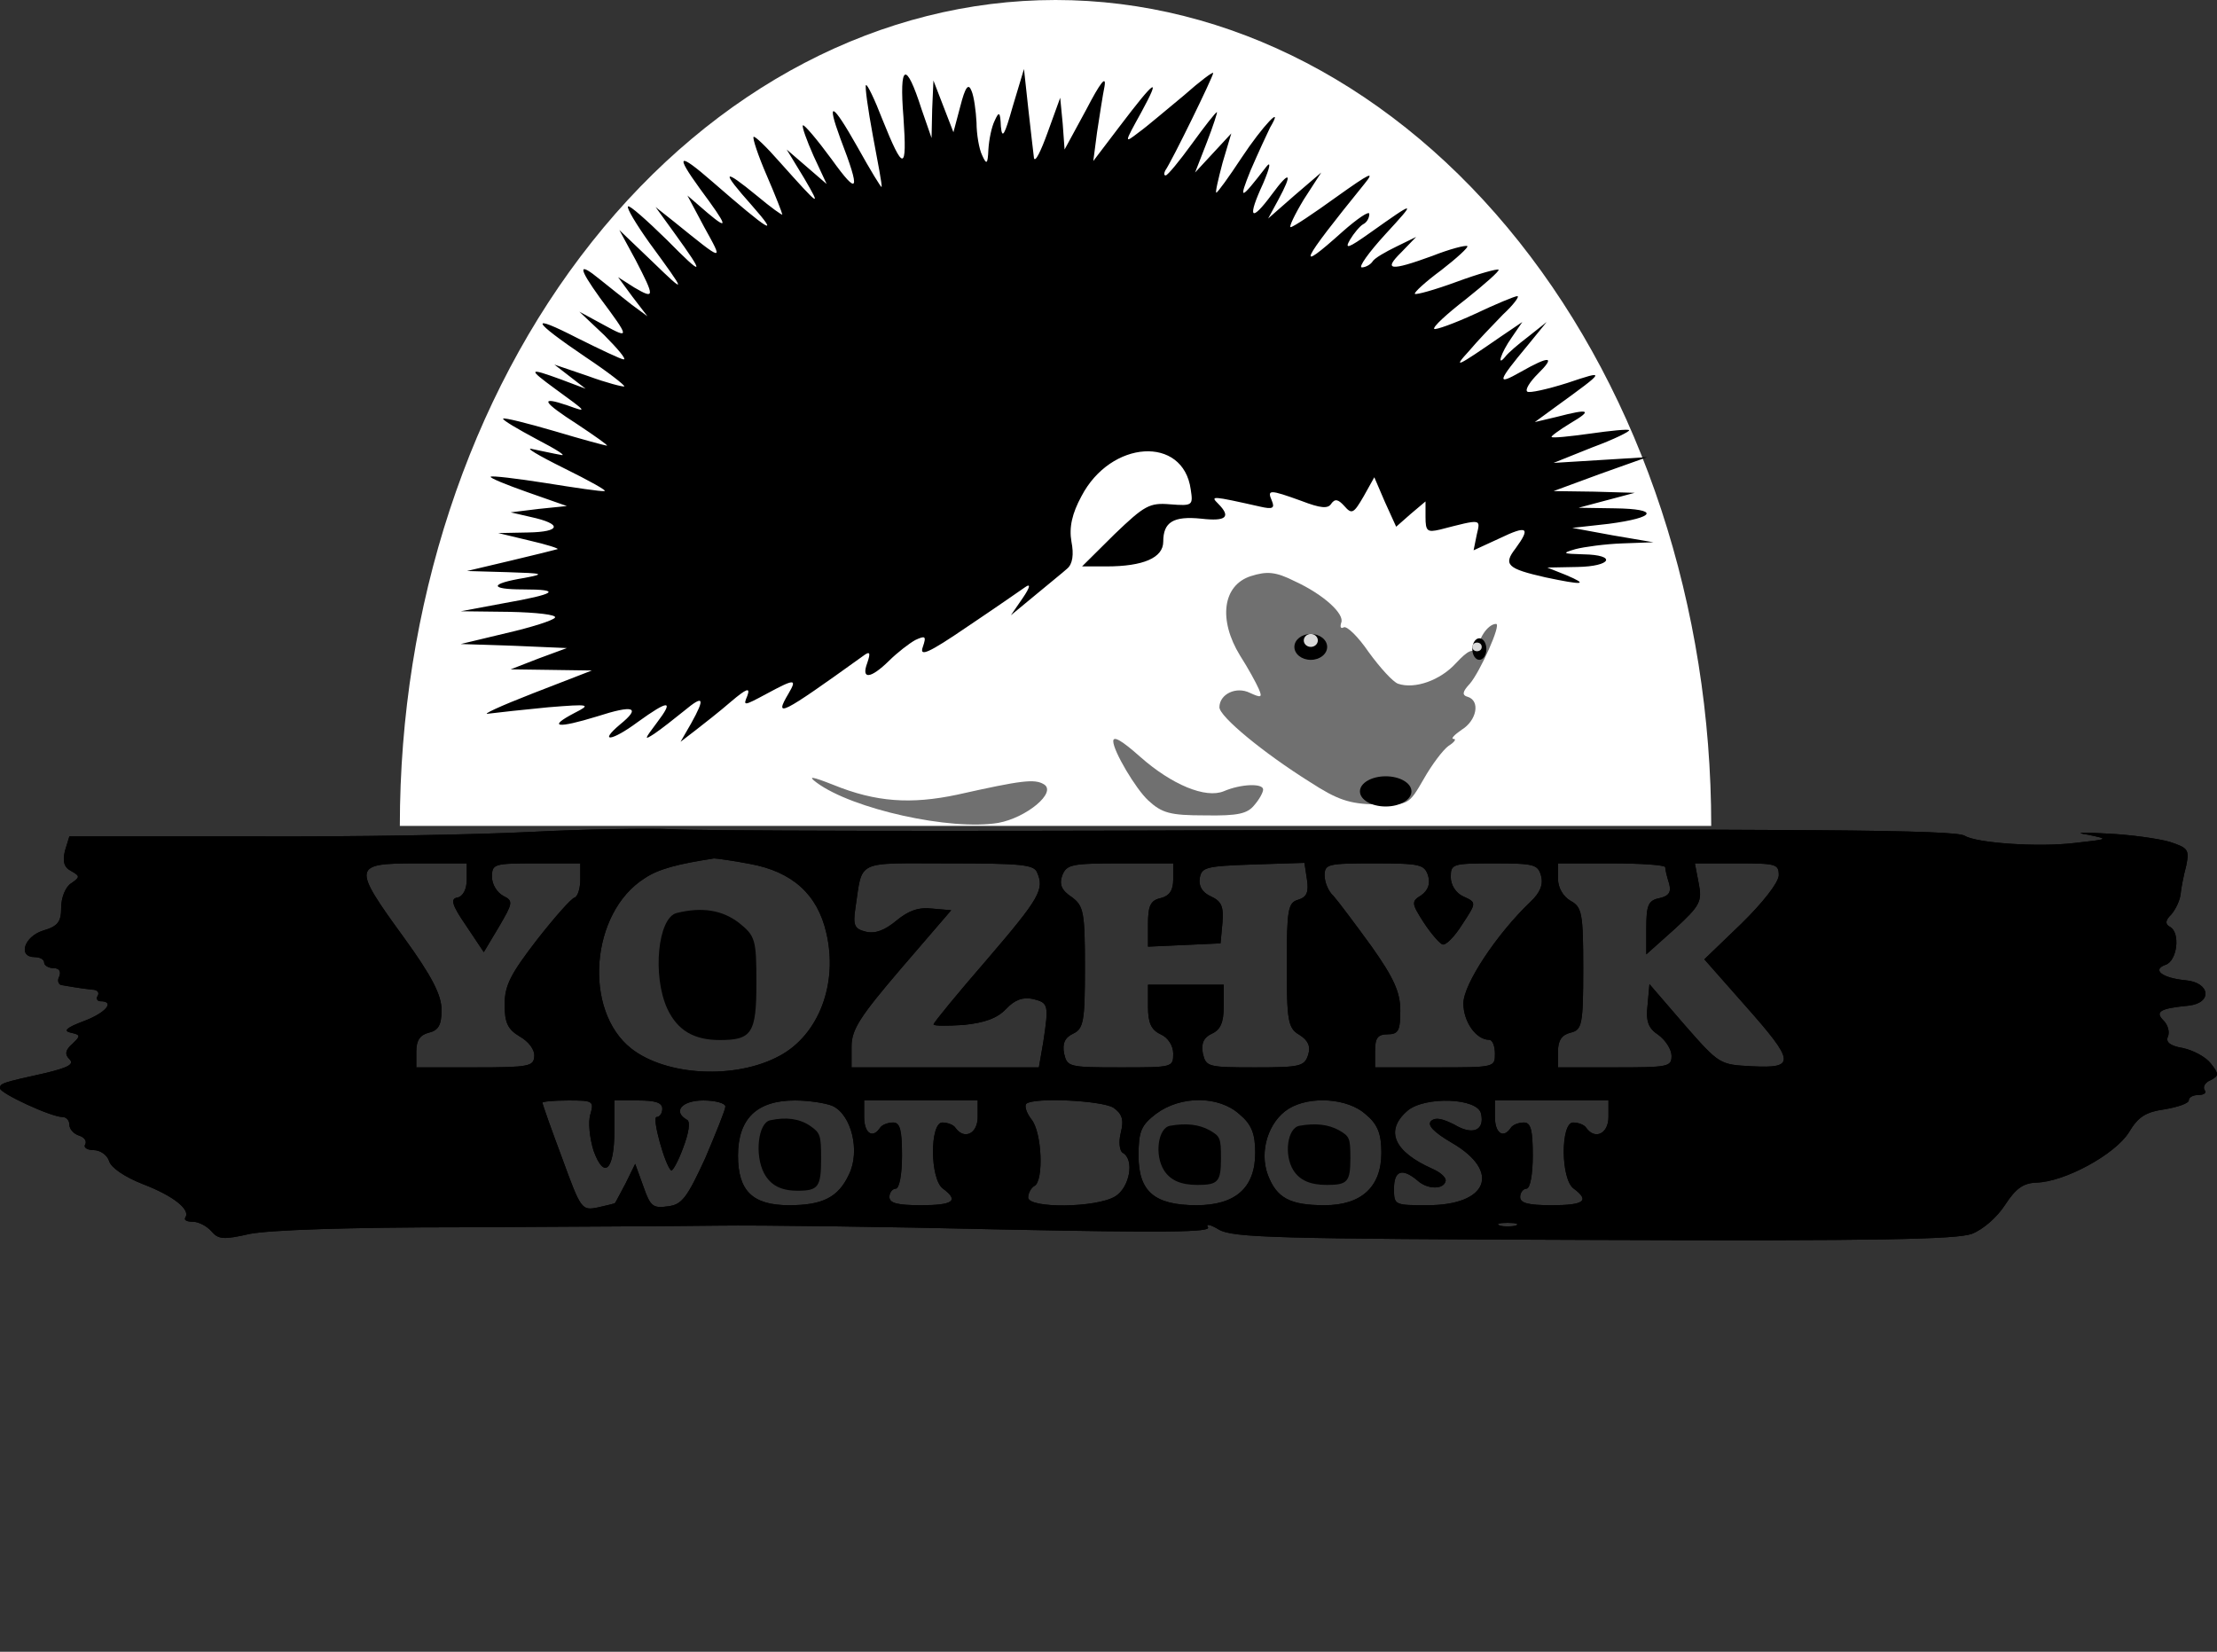 <svg width="153" height="114" viewBox="0 0 153 114" fill="none" xmlns="http://www.w3.org/2000/svg">
<rect x="0" y="0" width="153" height="114" fill="#333333" stroke="none"/>
<path d="M36.566 57.419C32.866 57.609 24.203 57.761 17.325 57.724H4.788L4.484 58.713C4.31 59.436 4.397 59.854 4.919 60.121C5.528 60.463 5.528 60.539 4.919 60.958C4.527 61.186 4.222 61.947 4.222 62.632C4.222 63.621 4.005 63.926 2.96 64.23C1.654 64.649 1.219 66.057 2.394 66.057C2.742 66.057 3.047 66.209 3.047 66.437C3.047 66.628 3.352 66.818 3.7 66.818C4.092 66.818 4.222 67.046 4.092 67.389C3.918 67.693 4.048 67.997 4.31 67.997C4.571 68.035 5.006 68.112 5.224 68.15C5.485 68.188 5.964 68.264 6.356 68.302C6.704 68.302 6.878 68.492 6.747 68.72C6.617 68.911 6.704 69.101 6.921 69.101C7.966 69.101 7.313 69.9 5.79 70.471C4.571 70.927 4.353 71.156 4.875 71.27C5.572 71.422 5.572 71.498 5.006 72.031C4.527 72.45 4.44 72.754 4.788 73.096C5.137 73.439 4.745 73.667 3.178 74.048C0.087 74.733 0 74.771 0 75.113C0 75.456 3.526 77.092 4.31 77.092C4.571 77.092 4.788 77.32 4.788 77.624C4.788 77.929 5.093 78.271 5.485 78.386C5.833 78.5 6.007 78.766 5.877 78.994C5.746 79.185 6.007 79.375 6.443 79.375C6.921 79.375 7.4 79.717 7.531 80.136C7.661 80.593 8.619 81.24 9.882 81.734C11.971 82.533 13.146 83.484 12.798 84.017C12.668 84.207 12.885 84.322 13.32 84.322C13.712 84.322 14.278 84.626 14.583 84.969C15.062 85.539 15.41 85.577 17.238 85.159C18.631 84.892 23.898 84.702 31.995 84.702C38.96 84.664 46.883 84.626 49.625 84.588C52.368 84.55 61.161 84.664 69.171 84.854C80.445 85.083 83.623 85.045 83.362 84.702C83.187 84.436 83.536 84.512 84.102 84.854C85.059 85.425 87.976 85.501 109.959 85.577C129.591 85.653 134.989 85.539 136.077 85.159C136.861 84.854 137.819 84.017 138.385 83.142C139.125 82.001 139.647 81.658 140.518 81.62C142.476 81.582 145.959 79.679 146.917 78.157C147.57 77.054 148.092 76.749 149.398 76.559C150.312 76.407 151.052 76.141 151.052 75.95C151.052 75.722 151.357 75.57 151.748 75.57C152.097 75.57 152.314 75.418 152.14 75.227C152.01 74.999 152.184 74.695 152.576 74.542C153.141 74.238 153.141 74.124 152.576 73.401C152.227 72.944 151.357 72.487 150.66 72.335C149.746 72.183 149.441 71.917 149.615 71.536C149.746 71.232 149.615 70.737 149.311 70.433C148.701 69.824 149.05 69.596 151.052 69.405C152.706 69.215 152.532 67.807 150.834 67.655C149.224 67.503 148.484 66.932 149.441 66.59C150.268 66.323 150.486 64.344 149.746 63.964C149.398 63.774 149.441 63.507 149.833 63.127C150.138 62.784 150.443 62.138 150.486 61.719C150.53 61.262 150.704 60.387 150.878 59.74C151.096 58.637 151.008 58.523 149.746 58.104C148.963 57.876 147.047 57.609 145.48 57.533C143.608 57.419 143.086 57.457 144.087 57.609C145.567 57.914 145.567 57.914 143.173 58.18C140.648 58.484 136.382 58.18 135.599 57.685C134.989 57.267 125.151 57.191 84.45 57.305C65.166 57.381 48.058 57.343 46.36 57.229C44.706 57.153 40.266 57.229 36.566 57.419ZM51.758 59.626C54.675 60.159 56.416 61.719 57.025 64.382C57.852 67.883 56.503 71.422 53.804 72.868C50.8 74.504 46.012 74.276 43.574 72.373C40.222 69.748 40.745 62.975 44.489 60.615C45.446 59.968 46.796 59.626 49.277 59.245C49.451 59.245 50.583 59.398 51.758 59.626ZM32.213 60.691C32.213 61.376 31.952 61.871 31.56 61.947C31.081 62.023 31.168 62.442 32.169 63.888L33.388 65.714L34.433 63.964C35.391 62.328 35.434 62.175 34.738 61.833C34.302 61.605 33.954 61.034 33.954 60.539C33.954 59.626 34.041 59.588 37.001 59.588H40.048V60.691C40.048 61.3 39.874 61.871 39.657 61.947C39.439 61.985 38.264 63.317 37.045 64.877C35.26 67.198 34.825 67.997 34.825 69.329C34.825 70.585 35.042 71.042 35.869 71.536C36.479 71.879 36.914 72.45 36.871 72.906C36.827 73.591 36.522 73.667 32.779 73.667H28.73V72.564C28.73 71.803 28.991 71.422 29.601 71.27C30.254 71.118 30.472 70.737 30.472 69.71C30.472 68.682 29.819 67.389 27.86 64.687C24.29 59.778 24.334 59.588 28.73 59.588H32.213V60.691ZM71.565 60.197C72.087 61.376 71.782 61.947 68.126 66.209C66.08 68.568 64.426 70.585 64.426 70.699C64.426 70.813 65.34 70.813 66.515 70.737C67.952 70.585 68.822 70.281 69.432 69.634C70.041 68.987 70.607 68.796 71.303 68.949C72.348 69.215 72.392 69.329 72 71.917L71.695 73.667H65.253H58.767V72.221C58.767 71.042 59.376 70.128 62.206 66.818L65.644 62.822L64.339 62.708C63.381 62.594 62.684 62.86 61.857 63.545C61.074 64.192 60.421 64.459 59.768 64.306C58.984 64.116 58.854 63.888 59.028 62.708C59.55 59.284 58.941 59.588 65.47 59.588C70.389 59.588 71.347 59.664 71.565 60.197ZM80.967 60.691C80.967 61.453 80.706 61.833 80.097 61.985C79.4 62.138 79.226 62.518 79.226 63.774V65.334L81.751 65.22L84.232 65.106L84.363 63.698C84.45 62.594 84.319 62.214 83.579 61.871C82.97 61.605 82.709 61.148 82.796 60.615C82.926 59.854 83.187 59.778 86.452 59.664L90.022 59.55L90.196 60.691C90.326 61.567 90.196 61.909 89.587 62.099C88.89 62.29 88.803 62.784 88.803 66.59C88.803 70.471 88.89 70.966 89.674 71.422C90.283 71.803 90.457 72.221 90.283 72.792C90.022 73.591 89.761 73.667 86.626 73.667C83.362 73.667 83.231 73.629 83.013 72.716C82.883 72.031 83.057 71.612 83.623 71.346C84.232 71.08 84.45 70.547 84.45 69.481V67.959H81.838H79.226V69.481C79.226 70.585 79.444 71.08 80.097 71.384C80.619 71.612 80.967 72.183 80.967 72.716C80.967 73.667 80.924 73.667 77.311 73.667C73.741 73.667 73.654 73.629 73.436 72.716C73.306 72.031 73.48 71.612 74.046 71.346C74.786 71.004 74.873 70.471 74.873 66.78C74.873 62.937 74.786 62.518 73.959 61.909C73.262 61.453 73.088 61.034 73.306 60.425C73.611 59.664 73.915 59.588 77.311 59.588H80.967V60.691ZM98.554 60.425C98.728 60.996 98.554 61.453 98.075 61.795C97.379 62.214 97.422 62.366 98.249 63.66C98.772 64.459 99.381 65.144 99.555 65.182C99.773 65.258 100.382 64.649 100.904 63.812C101.906 62.29 101.906 62.29 100.992 61.871C100.469 61.643 100.121 61.072 100.121 60.539C100.121 59.626 100.208 59.588 103.125 59.588C105.867 59.588 106.128 59.664 106.346 60.425C106.52 61.034 106.302 61.605 105.606 62.252C103.299 64.459 100.992 67.921 100.992 69.253C100.992 70.509 101.862 71.765 102.776 71.765C102.994 71.765 103.168 72.183 103.168 72.716C103.168 73.667 103.168 73.667 99.033 73.667H94.897V72.526C94.897 71.65 95.071 71.384 95.768 71.384C96.508 71.384 96.638 71.118 96.638 69.748C96.638 68.492 96.203 67.503 94.636 65.296C93.504 63.736 92.329 62.175 92.024 61.833C91.676 61.529 91.415 60.882 91.415 60.425C91.415 59.626 91.632 59.588 94.854 59.588C98.031 59.588 98.293 59.664 98.554 60.425ZM114.921 59.854C114.921 60.045 115.052 60.539 115.183 60.958C115.357 61.567 115.183 61.833 114.53 61.985C113.746 62.138 113.615 62.48 113.615 64.04V65.867L115.574 64.116C117.316 62.518 117.49 62.214 117.229 60.958L116.967 59.588H119.884C122.583 59.588 122.757 59.626 122.757 60.425C122.713 60.958 121.625 62.328 120.189 63.736L117.62 66.209L120.406 69.367C123.889 73.287 123.932 73.743 120.929 73.591C118.665 73.477 118.665 73.477 116.227 70.699L113.833 67.921L113.703 69.367C113.572 70.471 113.746 70.966 114.443 71.422C114.965 71.803 115.357 72.45 115.357 72.868C115.357 73.629 115.139 73.667 111.439 73.667H107.521V72.564C107.521 71.803 107.782 71.422 108.392 71.27C109.175 71.08 109.262 70.737 109.262 66.856C109.262 63.051 109.175 62.594 108.392 62.175C107.869 61.871 107.521 61.262 107.521 60.653V59.588H111.221C113.267 59.588 114.921 59.702 114.921 59.854ZM40.745 76.901C40.571 77.434 40.701 78.576 40.962 79.413C41.703 81.468 42.399 80.745 42.399 78.043V75.95H44.053C45.228 75.95 45.707 76.103 45.707 76.521C45.707 76.825 45.533 77.092 45.316 77.092C44.967 77.092 45.882 80.402 46.317 80.783C46.404 80.859 46.796 80.174 47.144 79.223C47.536 78.195 47.666 77.396 47.405 77.282C46.404 76.711 47.057 75.95 48.537 75.95C49.364 75.95 50.06 76.141 50.06 76.369C50.06 76.597 49.407 78.195 48.667 79.946C47.405 82.685 47.057 83.142 46.099 83.256C45.054 83.408 44.88 83.256 44.401 81.886L43.836 80.326L43.183 81.658C42.791 82.381 42.486 82.99 42.443 83.028C42.443 83.066 41.92 83.18 41.267 83.332C40.135 83.561 40.092 83.484 38.786 79.908C38.046 77.929 37.437 76.217 37.437 76.103C37.437 76.026 38.22 75.95 39.221 75.95C40.919 75.95 41.006 75.988 40.745 76.901ZM57.461 76.331C58.767 76.94 59.376 79.451 58.593 81.049C57.852 82.647 56.764 83.18 54.457 83.18C51.932 83.18 50.931 82.191 50.931 79.755C50.931 77.206 52.237 75.95 54.849 75.95C55.85 75.95 57.025 76.141 57.461 76.331ZM67.473 77.092C67.473 78.233 66.559 78.69 65.949 77.853C65.819 77.624 65.383 77.472 65.035 77.472C64.165 77.472 64.165 81.392 65.079 82.038C66.21 82.876 65.775 83.18 63.555 83.18C61.901 83.18 61.379 83.028 61.379 82.609C61.379 82.305 61.596 82.038 61.814 82.038C62.075 82.038 62.249 81.011 62.249 79.755C62.249 78.005 62.118 77.472 61.64 77.472C61.291 77.472 60.856 77.624 60.725 77.853C60.203 78.614 59.637 78.195 59.637 77.092V75.95H63.555H67.473V77.092ZM76.832 76.445C77.441 76.864 77.572 77.282 77.354 78.157C77.18 78.804 77.267 79.451 77.485 79.565C78.312 80.022 77.964 81.962 76.963 82.571C75.657 83.37 70.955 83.408 70.955 82.647C70.955 82.343 71.173 81.962 71.391 81.848C72.043 81.506 71.913 78.119 71.173 77.244C70.825 76.787 70.694 76.331 70.825 76.179C71.347 75.722 76.005 75.95 76.832 76.445ZM85.538 76.901C86.365 77.587 86.626 78.233 86.626 79.565C86.626 81.962 85.277 83.18 82.578 83.18C79.661 83.18 78.573 82.229 78.573 79.755C78.573 78.081 78.747 77.663 79.792 76.864C81.49 75.608 84.102 75.608 85.538 76.901ZM94.244 76.901C95.071 77.587 95.332 78.233 95.332 79.565C95.332 81.924 93.939 83.18 91.415 83.18C89.021 83.18 88.106 82.685 87.497 81.087C86.888 79.451 87.54 77.396 88.933 76.521C90.413 75.608 93.025 75.798 94.244 76.901ZM102.21 76.864C102.472 78.005 101.644 78.386 100.382 77.624C99.555 77.206 99.076 77.092 98.772 77.358C98.467 77.624 98.902 78.119 100.208 78.88C103.603 80.859 102.689 83.18 98.51 83.18C96.247 83.18 96.203 83.18 96.203 82.038C96.203 80.783 96.769 80.593 97.814 81.468C98.51 82.115 99.686 82.115 99.773 81.468C99.773 81.24 99.381 80.897 98.859 80.669C96.203 79.489 95.55 78.043 97.117 76.673C98.293 75.646 101.993 75.76 102.21 76.864ZM111.004 77.092C111.004 78.233 110.089 78.69 109.48 77.853C109.349 77.624 108.914 77.472 108.566 77.472C107.695 77.472 107.695 81.392 108.609 82.038C109.741 82.876 109.306 83.18 107.086 83.18C105.432 83.18 104.909 83.028 104.909 82.609C104.909 82.305 105.127 82.038 105.345 82.038C105.606 82.038 105.78 81.011 105.78 79.755C105.78 78.005 105.649 77.472 105.17 77.472C104.822 77.472 104.387 77.624 104.256 77.853C103.734 78.614 103.168 78.195 103.168 77.092V75.95H107.086H111.004V77.092ZM104.605 84.588C104.3 84.664 103.778 84.664 103.516 84.588C103.212 84.474 103.429 84.398 104.039 84.398C104.648 84.398 104.866 84.474 104.605 84.588Z" fill="black"/>
<path d="M36.566 57.419C32.866 57.609 24.203 57.761 17.325 57.724H4.788L4.484 58.713C4.31 59.436 4.397 59.854 4.919 60.121C5.528 60.463 5.528 60.539 4.919 60.958C4.527 61.186 4.222 61.947 4.222 62.632C4.222 63.621 4.005 63.926 2.96 64.23C1.654 64.649 1.219 66.057 2.394 66.057C2.742 66.057 3.047 66.209 3.047 66.437C3.047 66.628 3.352 66.818 3.7 66.818C4.092 66.818 4.222 67.046 4.092 67.389C3.918 67.693 4.048 67.997 4.31 67.997C4.571 68.035 5.006 68.112 5.224 68.15C5.485 68.188 5.964 68.264 6.356 68.302C6.704 68.302 6.878 68.492 6.747 68.72C6.617 68.911 6.704 69.101 6.921 69.101C7.966 69.101 7.313 69.9 5.79 70.471C4.571 70.927 4.353 71.156 4.875 71.27C5.572 71.422 5.572 71.498 5.006 72.031C4.527 72.45 4.44 72.754 4.788 73.096C5.137 73.439 4.745 73.667 3.178 74.048C0.087 74.733 0 74.771 0 75.113C0 75.456 3.526 77.092 4.31 77.092C4.571 77.092 4.788 77.32 4.788 77.624C4.788 77.929 5.093 78.271 5.485 78.386C5.833 78.5 6.007 78.766 5.877 78.994C5.746 79.185 6.007 79.375 6.443 79.375C6.921 79.375 7.4 79.717 7.531 80.136C7.661 80.593 8.619 81.24 9.882 81.734C11.971 82.533 13.146 83.484 12.798 84.017C12.668 84.207 12.885 84.322 13.32 84.322C13.712 84.322 14.278 84.626 14.583 84.969C15.062 85.539 15.41 85.577 17.238 85.159C18.631 84.892 23.898 84.702 31.995 84.702C38.96 84.664 46.883 84.626 49.625 84.588C52.368 84.55 61.161 84.664 69.171 84.854C80.445 85.083 83.623 85.045 83.362 84.702C83.187 84.436 83.536 84.512 84.102 84.854C85.059 85.425 87.976 85.501 109.959 85.577C129.591 85.653 134.989 85.539 136.077 85.159C136.861 84.854 137.819 84.017 138.385 83.142C139.125 82.001 139.647 81.658 140.518 81.62C142.476 81.582 145.959 79.679 146.917 78.157C147.57 77.054 148.092 76.749 149.398 76.559C150.312 76.407 151.052 76.141 151.052 75.95C151.052 75.722 151.357 75.57 151.748 75.57C152.097 75.57 152.314 75.418 152.14 75.227C152.01 74.999 152.184 74.695 152.576 74.542C153.141 74.238 153.141 74.124 152.576 73.401C152.227 72.944 151.357 72.487 150.66 72.335C149.746 72.183 149.441 71.917 149.615 71.536C149.746 71.232 149.615 70.737 149.311 70.433C148.701 69.824 149.05 69.596 151.052 69.405C152.706 69.215 152.532 67.807 150.834 67.655C149.224 67.503 148.484 66.932 149.441 66.59C150.268 66.323 150.486 64.344 149.746 63.964C149.398 63.774 149.441 63.507 149.833 63.127C150.138 62.784 150.443 62.138 150.486 61.719C150.53 61.262 150.704 60.387 150.878 59.74C151.096 58.637 151.008 58.523 149.746 58.104C148.963 57.876 147.047 57.609 145.48 57.533C143.608 57.419 143.086 57.457 144.087 57.609C145.567 57.914 145.567 57.914 143.173 58.18C140.648 58.484 136.382 58.18 135.599 57.685C134.989 57.267 125.151 57.191 84.45 57.305C65.166 57.381 48.058 57.343 46.36 57.229C44.706 57.153 40.266 57.229 36.566 57.419ZM51.758 59.626C54.675 60.159 56.416 61.719 57.025 64.382C57.852 67.883 56.503 71.422 53.804 72.868C50.8 74.504 46.012 74.276 43.574 72.373C40.222 69.748 40.745 62.975 44.489 60.615C45.446 59.968 46.796 59.626 49.277 59.245C49.451 59.245 50.583 59.398 51.758 59.626ZM32.213 60.691C32.213 61.376 31.952 61.871 31.56 61.947C31.081 62.023 31.168 62.442 32.169 63.888L33.388 65.714L34.433 63.964C35.391 62.328 35.434 62.175 34.738 61.833C34.302 61.605 33.954 61.034 33.954 60.539C33.954 59.626 34.041 59.588 37.001 59.588H40.048V60.691C40.048 61.3 39.874 61.871 39.657 61.947C39.439 61.985 38.264 63.317 37.045 64.877C35.26 67.198 34.825 67.997 34.825 69.329C34.825 70.585 35.042 71.042 35.869 71.536C36.479 71.879 36.914 72.45 36.871 72.906C36.827 73.591 36.522 73.667 32.779 73.667H28.73V72.564C28.73 71.803 28.991 71.422 29.601 71.27C30.254 71.118 30.472 70.737 30.472 69.71C30.472 68.682 29.819 67.389 27.86 64.687C24.29 59.778 24.334 59.588 28.73 59.588H32.213V60.691ZM71.565 60.197C72.087 61.376 71.782 61.947 68.126 66.209C66.08 68.568 64.426 70.585 64.426 70.699C64.426 70.813 65.34 70.813 66.515 70.737C67.952 70.585 68.822 70.281 69.432 69.634C70.041 68.987 70.607 68.796 71.303 68.949C72.348 69.215 72.392 69.329 72 71.917L71.695 73.667H65.253H58.767V72.221C58.767 71.042 59.376 70.128 62.206 66.818L65.644 62.822L64.339 62.708C63.381 62.594 62.684 62.86 61.857 63.545C61.074 64.192 60.421 64.459 59.768 64.306C58.984 64.116 58.854 63.888 59.028 62.708C59.55 59.284 58.941 59.588 65.47 59.588C70.389 59.588 71.347 59.664 71.565 60.197ZM80.967 60.691C80.967 61.453 80.706 61.833 80.097 61.985C79.4 62.138 79.226 62.518 79.226 63.774V65.334L81.751 65.22L84.232 65.106L84.363 63.698C84.45 62.594 84.319 62.214 83.579 61.871C82.97 61.605 82.709 61.148 82.796 60.615C82.926 59.854 83.187 59.778 86.452 59.664L90.022 59.55L90.196 60.691C90.326 61.567 90.196 61.909 89.587 62.099C88.89 62.29 88.803 62.784 88.803 66.59C88.803 70.471 88.89 70.966 89.674 71.422C90.283 71.803 90.457 72.221 90.283 72.792C90.022 73.591 89.761 73.667 86.626 73.667C83.362 73.667 83.231 73.629 83.013 72.716C82.883 72.031 83.057 71.612 83.623 71.346C84.232 71.08 84.45 70.547 84.45 69.481V67.959H81.838H79.226V69.481C79.226 70.585 79.444 71.08 80.097 71.384C80.619 71.612 80.967 72.183 80.967 72.716C80.967 73.667 80.924 73.667 77.311 73.667C73.741 73.667 73.654 73.629 73.436 72.716C73.306 72.031 73.48 71.612 74.046 71.346C74.786 71.004 74.873 70.471 74.873 66.78C74.873 62.937 74.786 62.518 73.959 61.909C73.262 61.453 73.088 61.034 73.306 60.425C73.611 59.664 73.915 59.588 77.311 59.588H80.967V60.691ZM98.554 60.425C98.728 60.996 98.554 61.453 98.075 61.795C97.379 62.214 97.422 62.366 98.249 63.66C98.772 64.459 99.381 65.144 99.555 65.182C99.773 65.258 100.382 64.649 100.904 63.812C101.906 62.29 101.906 62.29 100.992 61.871C100.469 61.643 100.121 61.072 100.121 60.539C100.121 59.626 100.208 59.588 103.125 59.588C105.867 59.588 106.128 59.664 106.346 60.425C106.52 61.034 106.302 61.605 105.606 62.252C103.299 64.459 100.992 67.921 100.992 69.253C100.992 70.509 101.862 71.765 102.776 71.765C102.994 71.765 103.168 72.183 103.168 72.716C103.168 73.667 103.168 73.667 99.033 73.667H94.897V72.526C94.897 71.65 95.071 71.384 95.768 71.384C96.508 71.384 96.638 71.118 96.638 69.748C96.638 68.492 96.203 67.503 94.636 65.296C93.504 63.736 92.329 62.175 92.024 61.833C91.676 61.529 91.415 60.882 91.415 60.425C91.415 59.626 91.632 59.588 94.854 59.588C98.031 59.588 98.293 59.664 98.554 60.425ZM114.921 59.854C114.921 60.045 115.052 60.539 115.183 60.958C115.357 61.567 115.183 61.833 114.53 61.985C113.746 62.138 113.615 62.48 113.615 64.04V65.867L115.574 64.116C117.316 62.518 117.49 62.214 117.229 60.958L116.967 59.588H119.884C122.583 59.588 122.757 59.626 122.757 60.425C122.713 60.958 121.625 62.328 120.189 63.736L117.62 66.209L120.406 69.367C123.889 73.287 123.932 73.743 120.929 73.591C118.665 73.477 118.665 73.477 116.227 70.699L113.833 67.921L113.703 69.367C113.572 70.471 113.746 70.966 114.443 71.422C114.965 71.803 115.357 72.45 115.357 72.868C115.357 73.629 115.139 73.667 111.439 73.667H107.521V72.564C107.521 71.803 107.782 71.422 108.392 71.27C109.175 71.08 109.262 70.737 109.262 66.856C109.262 63.051 109.175 62.594 108.392 62.175C107.869 61.871 107.521 61.262 107.521 60.653V59.588H111.221C113.267 59.588 114.921 59.702 114.921 59.854ZM40.745 76.901C40.571 77.434 40.701 78.576 40.962 79.413C41.703 81.468 42.399 80.745 42.399 78.043V75.95H44.053C45.228 75.95 45.707 76.103 45.707 76.521C45.707 76.825 45.533 77.092 45.316 77.092C44.967 77.092 45.882 80.402 46.317 80.783C46.404 80.859 46.796 80.174 47.144 79.223C47.536 78.195 47.666 77.396 47.405 77.282C46.404 76.711 47.057 75.95 48.537 75.95C49.364 75.95 50.06 76.141 50.06 76.369C50.06 76.597 49.407 78.195 48.667 79.946C47.405 82.685 47.057 83.142 46.099 83.256C45.054 83.408 44.88 83.256 44.401 81.886L43.836 80.326L43.183 81.658C42.791 82.381 42.486 82.99 42.443 83.028C42.443 83.066 41.92 83.18 41.267 83.332C40.135 83.561 40.092 83.484 38.786 79.908C38.046 77.929 37.437 76.217 37.437 76.103C37.437 76.026 38.22 75.95 39.221 75.95C40.919 75.95 41.006 75.988 40.745 76.901ZM57.461 76.331C58.767 76.94 59.376 79.451 58.593 81.049C57.852 82.647 56.764 83.18 54.457 83.18C51.932 83.18 50.931 82.191 50.931 79.755C50.931 77.206 52.237 75.95 54.849 75.95C55.85 75.95 57.025 76.141 57.461 76.331ZM67.473 77.092C67.473 78.233 66.559 78.69 65.949 77.853C65.819 77.624 65.383 77.472 65.035 77.472C64.165 77.472 64.165 81.392 65.079 82.038C66.21 82.876 65.775 83.18 63.555 83.18C61.901 83.18 61.379 83.028 61.379 82.609C61.379 82.305 61.596 82.038 61.814 82.038C62.075 82.038 62.249 81.011 62.249 79.755C62.249 78.005 62.118 77.472 61.64 77.472C61.291 77.472 60.856 77.624 60.725 77.853C60.203 78.614 59.637 78.195 59.637 77.092V75.95H63.555H67.473V77.092ZM76.832 76.445C77.441 76.864 77.572 77.282 77.354 78.157C77.18 78.804 77.267 79.451 77.485 79.565C78.312 80.022 77.964 81.962 76.963 82.571C75.657 83.37 70.955 83.408 70.955 82.647C70.955 82.343 71.173 81.962 71.391 81.848C72.043 81.506 71.913 78.119 71.173 77.244C70.825 76.787 70.694 76.331 70.825 76.179C71.347 75.722 76.005 75.95 76.832 76.445ZM85.538 76.901C86.365 77.587 86.626 78.233 86.626 79.565C86.626 81.962 85.277 83.18 82.578 83.18C79.661 83.18 78.573 82.229 78.573 79.755C78.573 78.081 78.747 77.663 79.792 76.864C81.49 75.608 84.102 75.608 85.538 76.901ZM94.244 76.901C95.071 77.587 95.332 78.233 95.332 79.565C95.332 81.924 93.939 83.18 91.415 83.18C89.021 83.18 88.106 82.685 87.497 81.087C86.888 79.451 87.54 77.396 88.933 76.521C90.413 75.608 93.025 75.798 94.244 76.901ZM102.21 76.864C102.472 78.005 101.644 78.386 100.382 77.624C99.555 77.206 99.076 77.092 98.772 77.358C98.467 77.624 98.902 78.119 100.208 78.88C103.603 80.859 102.689 83.18 98.51 83.18C96.247 83.18 96.203 83.18 96.203 82.038C96.203 80.783 96.769 80.593 97.814 81.468C98.51 82.115 99.686 82.115 99.773 81.468C99.773 81.24 99.381 80.897 98.859 80.669C96.203 79.489 95.55 78.043 97.117 76.673C98.293 75.646 101.993 75.76 102.21 76.864ZM111.004 77.092C111.004 78.233 110.089 78.69 109.48 77.853C109.349 77.624 108.914 77.472 108.566 77.472C107.695 77.472 107.695 81.392 108.609 82.038C109.741 82.876 109.306 83.18 107.086 83.18C105.432 83.18 104.909 83.028 104.909 82.609C104.909 82.305 105.127 82.038 105.345 82.038C105.606 82.038 105.78 81.011 105.78 79.755C105.78 78.005 105.649 77.472 105.17 77.472C104.822 77.472 104.387 77.624 104.256 77.853C103.734 78.614 103.168 78.195 103.168 77.092V75.95H107.086H111.004V77.092ZM104.605 84.588C104.3 84.664 103.778 84.664 103.516 84.588C103.212 84.474 103.429 84.398 104.039 84.398C104.648 84.398 104.866 84.474 104.605 84.588Z" fill="black"/>
<path d="M46.706 63.011C45.398 63.325 45.005 67.336 46.052 69.617C46.75 71.111 47.884 71.78 49.672 71.78C51.897 71.78 52.202 71.308 52.202 67.808C52.202 64.82 52.115 64.584 50.981 63.679C49.847 62.814 48.451 62.578 46.706 63.011Z" fill="black"/>
<path d="M53.153 77.317C52.316 77.492 52.065 79.716 52.734 80.981C53.181 81.81 53.905 82.18 55.048 82.18C56.47 82.18 56.666 81.919 56.666 79.978C56.666 78.321 56.61 78.19 55.885 77.688C55.16 77.208 54.268 77.078 53.153 77.317Z" fill="black"/>
<path d="M80.749 77.698C79.913 77.844 79.662 79.712 80.331 80.773C80.777 81.469 81.502 81.78 82.645 81.78C84.067 81.78 84.262 81.56 84.262 79.931C84.262 78.54 84.207 78.43 83.482 78.009C82.757 77.607 81.865 77.497 80.749 77.698Z" fill="black"/>
<path d="M89.679 77.698C88.843 77.844 88.592 79.712 89.261 80.773C89.707 81.469 90.432 81.78 91.575 81.78C92.997 81.78 93.192 81.56 93.192 79.931C93.192 78.54 93.136 78.43 92.411 78.009C91.686 77.607 90.794 77.497 89.679 77.698Z" fill="black"/>
<path d="M118.095 57C118.095 41.883 113.328 27.384 104.841 16.695C96.355 6.005 84.846 1.14133e-06 72.844 0C60.843 -1.14133e-06 49.334 6.005 40.847 16.695C32.361 27.384 27.594 41.883 27.594 57L72.844 57H118.095Z" fill="white"/>
<path d="M62.35 8.096C62.608 11.867 62.35 11.867 60.885 8.215C60.367 6.866 59.85 5.795 59.764 5.874C59.678 5.953 59.893 7.501 60.238 9.366C60.583 11.192 60.885 12.78 60.842 12.899C60.842 13.018 60.066 11.748 59.161 10.12C57.437 7.065 57.006 6.866 57.997 9.565C59.419 13.256 59.247 13.573 57.394 10.994C56.403 9.644 55.498 8.573 55.411 8.652C55.325 8.731 55.67 9.684 56.144 10.755L57.049 12.7L55.67 11.509L54.291 10.319L55.498 12.303C56.704 14.367 56.618 14.327 53.817 11.192C52.912 10.16 52.093 9.366 52.007 9.446C51.921 9.525 52.309 10.716 52.912 12.105C53.515 13.494 53.989 14.724 53.989 14.803C53.989 14.883 53.214 14.327 52.266 13.534C49.852 11.549 49.723 11.748 51.878 14.168C53.903 16.47 53.084 15.954 49.163 12.541C46.792 10.478 46.577 10.636 48.301 13.018C50.24 15.637 50.326 15.954 48.818 14.684L47.439 13.494L48.602 15.677C49.938 18.098 50.025 18.137 46.491 15.28L45.241 14.288L46.534 16.073C48.688 19.05 48.602 19.169 46.017 16.55C44.638 15.2 43.431 14.129 43.345 14.248C43.215 14.327 43.905 15.478 44.81 16.748C47.396 20.28 47.439 20.399 45.025 18.058L42.741 15.875L43.862 17.939C45.198 20.518 45.198 20.677 43.776 19.844L42.655 19.129L43.646 20.479L44.681 21.828L43.603 21.034C43.043 20.598 42.052 19.804 41.405 19.288C39.854 18.018 39.897 18.455 41.405 20.558C43.474 23.336 43.474 23.416 41.664 22.423L39.983 21.511L41.707 23.138C42.612 24.05 43.258 24.805 43.043 24.805C42.871 24.805 41.448 24.13 39.854 23.336C36.449 21.59 36.665 22.106 40.414 24.646C41.965 25.678 43.129 26.59 43.086 26.67C43 26.709 41.879 26.432 40.587 25.955L38.259 25.162L39.337 25.995L40.414 26.828L38.733 26.194C36.449 25.36 36.406 25.439 38.302 26.828C40.543 28.456 40.587 28.495 39.164 27.98C37.182 27.305 37.441 27.741 39.854 29.289C41.104 30.122 42.009 30.758 41.879 30.758C41.793 30.758 40.156 30.321 38.302 29.765C36.406 29.21 34.812 28.813 34.725 28.892C34.639 28.972 35.717 29.607 37.053 30.321C38.432 31.035 39.164 31.512 38.69 31.392C38.216 31.313 37.354 31.115 36.751 30.996C36.148 30.837 37.139 31.432 38.906 32.305C40.673 33.178 41.965 33.893 41.707 33.893C41.492 33.932 39.638 33.655 37.656 33.337C35.63 33.02 33.95 32.821 33.864 32.901C33.777 32.98 34.941 33.456 36.406 33.972L39.121 34.925L37.182 35.123L35.243 35.361L36.622 35.679C38.819 36.155 38.733 36.711 36.449 36.75L34.381 36.79L36.535 37.306C37.742 37.584 38.604 37.861 38.475 37.901C38.346 37.941 36.923 38.298 35.243 38.695L32.226 39.409L35.027 39.489C37.527 39.568 37.656 39.608 36.191 39.886C33.777 40.282 33.734 40.679 36.105 40.679C38.819 40.679 38.389 40.997 34.769 41.632L31.795 42.187L35.156 42.227C37.01 42.267 38.432 42.425 38.302 42.624C38.173 42.822 36.665 43.298 34.941 43.695L31.795 44.449L35.458 44.569L39.121 44.727L37.182 45.442L35.243 46.196L38.044 46.235L40.845 46.275L36.751 47.862C34.51 48.736 33.131 49.371 33.734 49.252C34.338 49.172 36.191 48.974 37.828 48.815C40.759 48.577 40.802 48.617 39.638 49.212C37.742 50.204 38.475 50.283 41.19 49.45C43.776 48.617 44.25 48.815 42.784 50.006C41.276 51.276 42.224 51.157 43.991 49.847C46.189 48.259 46.534 48.299 45.327 49.886C44.465 51.037 44.422 51.117 45.155 50.641C45.629 50.323 46.534 49.609 47.223 49.053C48.559 47.942 48.688 48.14 47.697 49.926L46.965 51.196L47.999 50.402C48.559 49.966 49.68 49.093 50.455 48.418C51.533 47.505 51.791 47.426 51.576 48.021C51.274 48.736 51.317 48.736 52.869 47.902C54.851 46.831 55.024 46.831 54.42 47.862C53.386 49.609 53.86 49.371 59.549 45.283C60.023 44.926 60.109 45.005 59.85 45.759C59.419 46.91 60.066 46.87 61.359 45.6C61.919 45.045 62.738 44.41 63.169 44.172C63.858 43.854 63.944 43.894 63.686 44.648C63.427 45.362 64.074 45.084 66.746 43.259C68.642 41.989 70.409 40.759 70.754 40.52C71.141 40.243 71.098 40.52 70.581 41.275L69.762 42.465L71.443 41.076C72.348 40.322 73.382 39.489 73.641 39.251C74.029 38.933 74.115 38.258 73.943 37.385C73.77 36.393 73.986 35.441 74.632 34.25C76.658 30.361 81.657 30.043 82.174 33.774C82.346 34.885 82.303 34.925 80.752 34.806C79.33 34.687 78.985 34.885 76.916 36.869L74.675 39.092H76.356C78.899 39.092 80.278 38.496 80.278 37.385C80.278 36.036 80.967 35.599 82.907 35.798C84.63 35.996 84.975 35.679 84.07 34.766C83.51 34.21 83.596 34.21 86.958 34.964C87.82 35.163 87.992 35.083 87.776 34.567C87.432 33.774 87.604 33.774 89.802 34.567C91.138 35.083 91.655 35.123 91.871 34.766C92.129 34.409 92.345 34.448 92.776 34.925C93.293 35.52 93.422 35.441 94.112 34.25L94.844 32.94L95.577 34.647L96.353 36.353L97.344 35.48L98.378 34.607V35.679C98.378 36.671 98.507 36.75 99.369 36.552C102.3 35.798 102.17 35.798 101.912 36.909L101.696 37.98L103.506 37.147C105.403 36.234 105.661 36.393 104.584 37.861C103.722 38.973 104.024 39.251 106.652 39.846C109.281 40.401 109.669 40.362 108.075 39.687L106.782 39.171L108.85 39.131C111.221 39.092 111.608 38.298 109.281 38.258C107.816 38.219 107.773 38.179 108.721 37.901C109.324 37.742 110.79 37.544 111.953 37.504L114.108 37.425L111.307 36.949L108.506 36.433L111.005 36.155C114.324 35.718 114.539 35.123 111.436 35.083L108.937 35.044L110.876 34.528L112.815 34.012L110.014 33.932L107.213 33.893L110.445 32.702L113.677 31.551L110.445 31.75L107.213 31.948L109.885 30.877C111.393 30.321 112.513 29.765 112.427 29.686C112.341 29.607 111.134 29.726 109.755 29.924C108.333 30.122 107.17 30.242 107.083 30.162C106.997 30.122 107.601 29.686 108.376 29.21C109.928 28.297 109.712 28.178 107.428 28.773L105.92 29.13L107.385 28.059C110.833 25.559 110.876 25.519 108.161 26.432C106.782 26.868 105.532 27.146 105.403 27.027C105.23 26.908 105.575 26.352 106.135 25.797C107.385 24.566 106.954 24.527 104.929 25.678C103.248 26.63 103.334 26.352 105.446 23.812L106.739 22.225L105.489 23.217C104.756 23.773 104.067 24.368 103.894 24.606C103.248 25.4 103.593 24.328 104.325 23.296L105.058 22.225L103.593 23.217C100.49 25.36 100.231 25.479 101.395 24.209C101.955 23.535 103.032 22.423 103.722 21.709C104.455 21.034 104.886 20.439 104.713 20.439C104.541 20.439 103.205 20.995 101.783 21.669C100.317 22.344 99.068 22.78 98.981 22.701C98.852 22.582 99.843 21.669 101.179 20.637C102.472 19.606 103.506 18.693 103.42 18.613C103.334 18.534 102.041 18.891 100.533 19.447C99.025 20.002 97.732 20.36 97.645 20.28C97.559 20.201 98.378 19.447 99.455 18.653C100.533 17.82 101.352 17.066 101.265 16.986C101.136 16.907 100.059 17.185 98.852 17.661C95.922 18.733 95.448 18.653 96.697 17.423L97.732 16.351L96.353 17.026C95.62 17.383 94.844 17.82 94.715 18.058C94.586 18.256 94.241 18.455 93.982 18.455C93.724 18.455 94.456 17.423 95.62 16.153C97.775 13.811 97.732 13.811 94.543 16.073C93.034 17.145 92.776 17.224 93.163 16.55C93.422 16.113 93.853 15.597 94.069 15.478C94.327 15.359 94.499 15.042 94.499 14.764C94.499 14.526 93.681 15.081 92.646 15.994C89.328 18.971 89.716 18.177 94.155 12.7C94.93 11.748 94.543 11.946 92.258 13.573C90.664 14.724 89.242 15.677 89.069 15.677C88.94 15.677 89.328 14.843 89.974 13.772L91.181 11.906L89.328 13.494L87.518 15.081L88.207 13.811C89.242 11.906 89.026 11.708 87.776 13.414C86.311 15.399 86.053 15.081 87.173 12.66C87.647 11.549 87.733 11.073 87.389 11.509C85.579 13.851 85.449 13.891 86.311 11.748C86.828 10.557 87.432 9.247 87.647 8.811C88.681 7.065 87.13 8.692 85.665 10.914C84.803 12.224 84.027 13.295 83.941 13.295C83.855 13.295 84.07 12.383 84.372 11.232L84.975 9.208L83.725 10.557L82.476 11.906L83.294 9.803C83.725 8.692 84.027 7.739 83.984 7.739C83.898 7.739 83.122 8.731 82.26 9.922C81.398 11.113 80.579 12.105 80.45 12.105C80.321 12.105 80.321 11.986 80.407 11.787C80.881 11.113 83.725 5.279 83.725 5.041C83.725 4.921 82.82 5.596 81.7 6.588C80.536 7.541 79.157 8.731 78.597 9.128C77.563 9.922 77.563 9.922 78.769 7.739C80.148 5.199 79.761 5.437 77.261 8.731L75.451 11.113L75.71 9.128C75.882 8.017 76.097 6.588 76.227 5.953C76.356 5.16 75.925 5.715 74.977 7.541L73.469 10.319L73.339 8.533L73.167 6.747L72.305 9.128C71.831 10.438 71.443 11.232 71.357 10.914C71.314 10.597 71.141 9.049 70.969 7.541L70.667 4.763L69.892 7.342C69.331 9.327 69.159 9.644 69.073 8.731C69.03 7.7 68.944 7.66 68.642 8.335C68.426 8.771 68.254 9.644 68.211 10.319C68.168 11.351 68.082 11.39 67.78 10.716C67.564 10.279 67.392 9.247 67.392 8.454C67.349 7.66 67.22 6.668 67.047 6.271C66.832 5.715 66.616 5.993 66.272 7.342L65.798 9.128L65.108 7.342L64.418 5.556L64.332 7.541L64.289 9.525L63.6 7.541C62.522 4.167 62.048 4.366 62.35 8.096Z" fill="black"/>
<path d="M86.31 39.766C84.371 40.401 84.069 42.782 85.577 45.243C86.138 46.116 86.698 47.148 86.87 47.545C87.129 48.14 87.043 48.18 86.267 47.823C85.319 47.346 84.155 47.902 84.155 48.815C84.155 49.45 87.172 51.95 90.404 53.974C92.3 55.204 93.119 55.482 94.972 55.522C97.213 55.562 97.213 55.562 98.248 53.776C98.808 52.783 99.584 51.752 99.972 51.474C100.359 51.236 100.532 50.998 100.316 50.998C100.101 50.998 100.359 50.72 100.876 50.363C101.911 49.728 102.169 48.378 101.307 48.1C100.876 47.981 100.92 47.743 101.437 47.188C102.126 46.394 103.635 43.06 103.247 43.06C102.643 43.06 101.868 44.291 102.083 44.925C102.256 45.441 102.212 45.481 101.954 45.124C101.652 44.727 101.307 44.886 100.489 45.759C99.411 46.95 97.644 47.584 96.481 47.188C96.136 47.069 95.231 46.076 94.455 45.005C93.723 43.933 92.947 43.179 92.731 43.298C92.516 43.417 92.473 43.259 92.559 42.981C92.817 42.386 91.352 41.036 89.37 40.123C88.034 39.449 87.431 39.409 86.31 39.766ZM90.964 44.568C91.051 44.846 90.835 45.045 90.447 45.045C90.059 45.045 89.758 44.767 89.758 44.41C89.758 43.735 90.706 43.854 90.964 44.568Z" fill="#707070"/>
<path d="M76.828 51.156C76.828 51.83 78.38 54.45 79.242 55.243C80.19 56.117 80.75 56.275 83.163 56.275C85.447 56.315 86.094 56.156 86.568 55.561C86.913 55.164 87.171 54.688 87.171 54.489C87.171 54.053 85.663 54.092 84.456 54.608C83.206 55.124 80.879 54.172 78.681 52.227C77.431 51.116 76.828 50.759 76.828 51.156Z" fill="#707070"/>
<ellipse cx="90.459" cy="44.648" rx="1.131" ry="0.893" fill="black"/>
<path d="M56.359 54.014C58.816 55.84 65.625 57.348 68.9 56.792C70.839 56.435 72.951 54.689 72.046 54.133C71.4 53.736 70.495 53.855 66.056 54.847C62.867 55.522 60.453 55.363 57.523 54.173C56.014 53.577 55.713 53.538 56.359 54.014Z" fill="#707070"/>
<ellipse cx="102.094" cy="44.796" rx="0.485" ry="0.744" fill="black"/>
<ellipse cx="90.462" cy="44.201" rx="0.485" ry="0.446" fill="#D9D9D9"/>
<ellipse cx="95.63" cy="54.619" rx="1.778" ry="1.042" fill="black"/>
<ellipse cx="101.933" cy="44.648" rx="0.323" ry="0.298" fill="#D9D9D9"/>
</svg>
